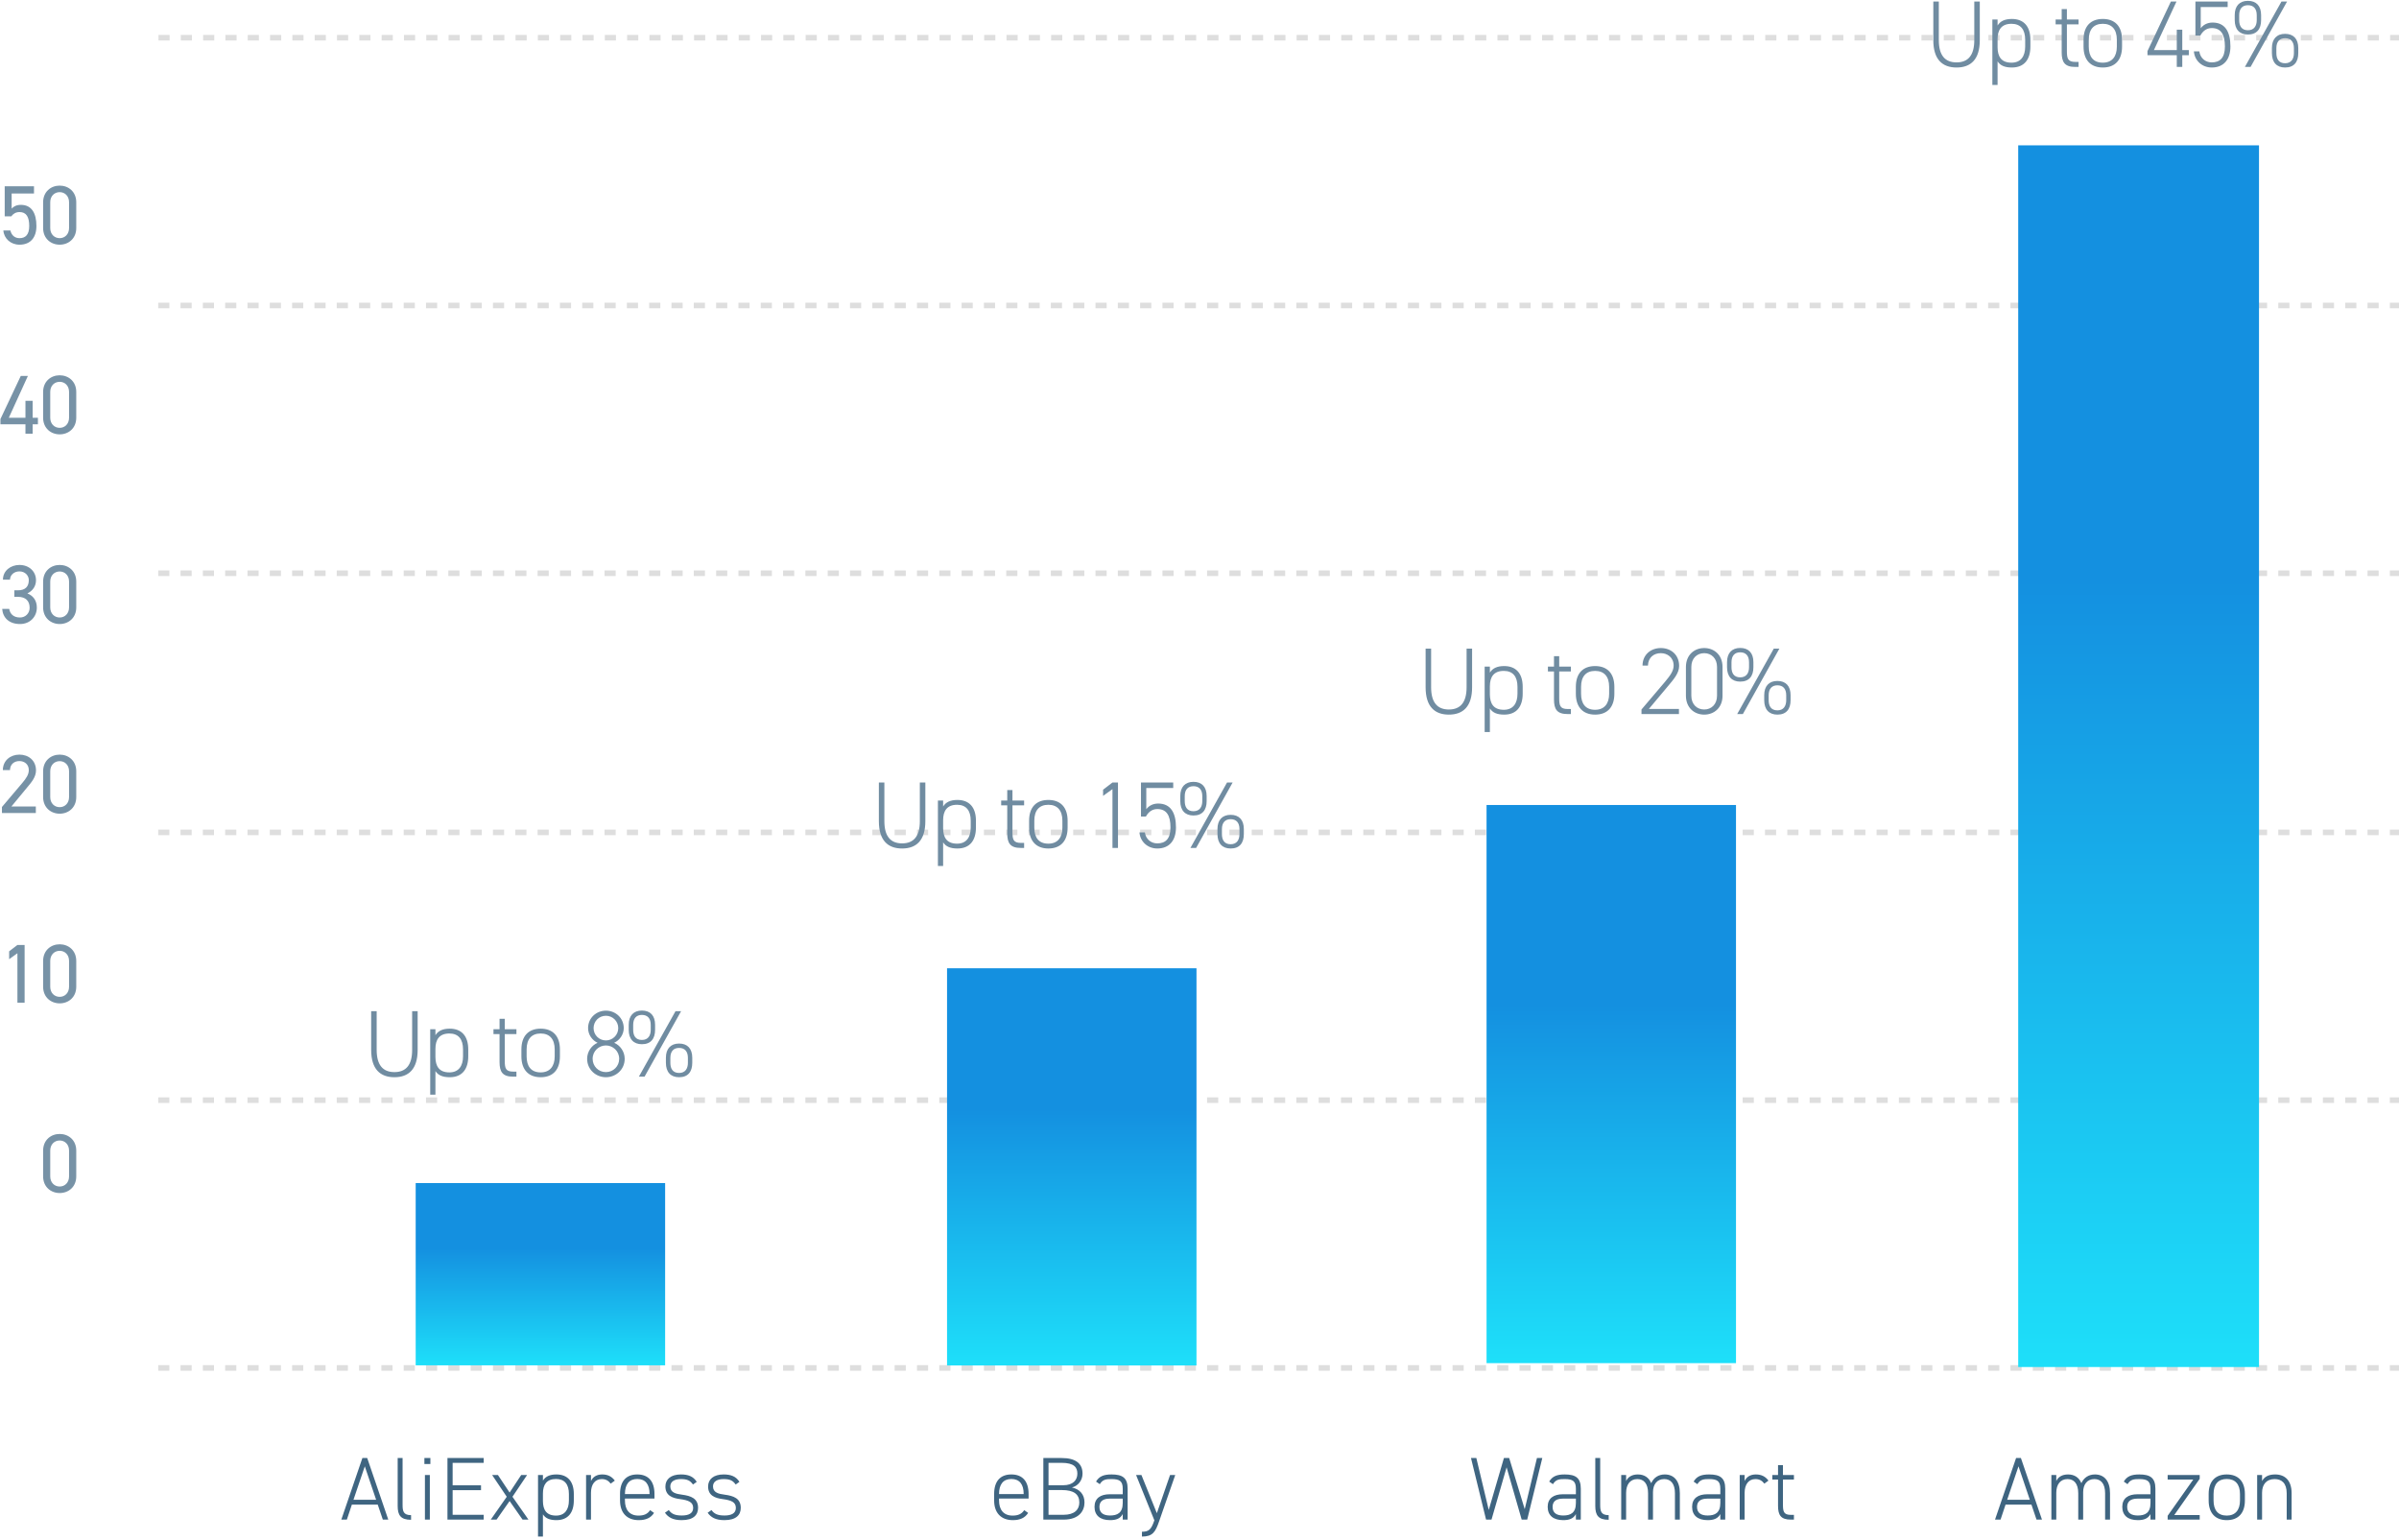 <?xml version="1.0" encoding="UTF-8"?>
<svg width="430px" height="276px" viewBox="0 0 430 276" version="1.1" xmlns="http://www.w3.org/2000/svg" xmlns:xlink="http://www.w3.org/1999/xlink">
    <!-- Generator: Sketch 48.2 (47327) - http://www.bohemiancoding.com/sketch -->
    <title>Group 40</title>
    <desc>Created with Sketch.</desc>
    <defs>
        <linearGradient x1="35.661%" y1="55.58%" x2="113.409%" y2="55.58%" id="linearGradient-1">
            <stop stop-color="#1490E0" offset="0%"></stop>
            <stop stop-color="#20F0FF" offset="100%"></stop>
        </linearGradient>
    </defs>
    <g id="alternate-3" stroke="none" stroke-width="1" fill="none" fill-rule="evenodd" transform="translate(-763, -2555)">
        <g id="Group-40" transform="translate(756, 2551)">
            <g id="Bar-Chart-2" transform="translate(0, 9)">
                <g id="chart-#s-and-lines">
                    <path d="M10.498,33.013 C9.793,33.013 9.313,33.373 9.028,33.778 L7.843,33.778 L7.843,28.393 L13.093,28.393 L13.093,29.683 L9.088,29.683 L9.088,32.398 C9.418,32.023 9.943,31.723 10.738,31.723 C12.658,31.723 13.528,33.193 13.528,35.518 C13.528,37.558 12.478,38.863 10.498,38.863 C8.893,38.863 7.708,37.738 7.603,36.313 L8.863,36.313 C9.058,37.183 9.658,37.693 10.498,37.693 C11.563,37.693 12.238,37.078 12.238,35.518 C12.238,33.898 11.728,33.013 10.498,33.013 Z M20.668,31.258 L20.668,35.878 C20.668,37.783 19.258,38.863 17.698,38.863 C16.138,38.863 14.728,37.783 14.728,35.863 L14.728,31.273 C14.728,29.353 16.138,28.273 17.698,28.273 C19.258,28.273 20.668,29.353 20.668,31.258 Z M19.378,31.258 C19.378,30.148 18.628,29.443 17.698,29.443 C16.753,29.443 16.003,30.148 16.003,31.258 L16.003,35.878 C16.003,36.988 16.753,37.693 17.698,37.693 C18.628,37.693 19.378,36.988 19.378,35.878 L19.378,31.258 Z M10.723,62.393 L11.998,62.393 L8.578,69.893 L11.563,69.893 L11.563,66.848 L12.853,66.848 L12.853,69.893 L13.798,69.893 L13.798,71.063 L12.853,71.063 L12.853,72.743 L11.563,72.743 L11.563,71.063 L7.078,71.063 L7.078,70.118 L10.723,62.393 Z M20.668,65.258 L20.668,69.878 C20.668,71.783 19.258,72.863 17.698,72.863 C16.138,72.863 14.728,71.783 14.728,69.863 L14.728,65.273 C14.728,63.353 16.138,62.273 17.698,62.273 C19.258,62.273 20.668,63.353 20.668,65.258 Z M19.378,65.258 C19.378,64.148 18.628,63.443 17.698,63.443 C16.753,63.443 16.003,64.148 16.003,65.258 L16.003,69.878 C16.003,70.988 16.753,71.693 17.698,71.693 C18.628,71.693 19.378,70.988 19.378,69.878 L19.378,65.258 Z M9.568,101.988 L9.568,100.818 L10.213,100.818 C11.578,100.818 12.163,100.113 12.163,98.988 C12.163,98.178 11.503,97.428 10.483,97.428 C9.508,97.428 8.818,98.073 8.788,98.913 L7.528,98.913 C7.528,97.278 8.938,96.273 10.483,96.273 C12.208,96.273 13.453,97.428 13.453,99.018 C13.453,100.083 12.853,100.923 11.908,101.373 C12.913,101.778 13.603,102.603 13.603,103.923 C13.603,105.513 12.418,106.863 10.588,106.863 C8.608,106.863 7.498,105.708 7.393,104.148 L8.653,104.148 C8.788,104.988 9.358,105.693 10.588,105.693 C11.563,105.693 12.313,104.943 12.313,103.953 C12.313,102.723 11.593,101.988 10.213,101.988 L9.568,101.988 Z M20.668,99.258 L20.668,103.878 C20.668,105.783 19.258,106.863 17.698,106.863 C16.138,106.863 14.728,105.783 14.728,103.863 L14.728,99.273 C14.728,97.353 16.138,96.273 17.698,96.273 C19.258,96.273 20.668,97.353 20.668,99.258 Z M19.378,99.258 C19.378,98.148 18.628,97.443 17.698,97.443 C16.753,97.443 16.003,98.148 16.003,99.258 L16.003,103.878 C16.003,104.988 16.753,105.693 17.698,105.693 C18.628,105.693 19.378,104.988 19.378,103.878 L19.378,99.258 Z M13.423,139.573 L13.423,140.743 L7.348,140.743 L7.348,139.663 L10.993,135.358 C11.698,134.533 12.163,133.828 12.163,133.048 C12.163,131.968 11.338,131.428 10.483,131.428 C9.553,131.428 8.818,131.983 8.788,133.048 L7.513,133.048 C7.513,131.338 8.863,130.273 10.483,130.273 C12.133,130.273 13.453,131.338 13.453,133.108 C13.453,134.338 12.553,135.328 11.893,136.123 L9.043,139.573 L13.423,139.573 Z M20.668,133.258 L20.668,137.878 C20.668,139.783 19.258,140.863 17.698,140.863 C16.138,140.863 14.728,139.783 14.728,137.863 L14.728,133.273 C14.728,131.353 16.138,130.273 17.698,130.273 C19.258,130.273 20.668,131.353 20.668,133.258 Z M19.378,133.258 C19.378,132.148 18.628,131.443 17.698,131.443 C16.753,131.443 16.003,132.148 16.003,133.258 L16.003,137.878 C16.003,138.988 16.753,139.693 17.698,139.693 C18.628,139.693 19.378,138.988 19.378,137.878 L19.378,133.258 Z M11.413,164.393 L11.413,174.743 L10.123,174.743 L10.123,165.878 L8.638,166.943 L8.638,165.533 L10.123,164.393 L11.413,164.393 Z M20.668,167.258 L20.668,171.878 C20.668,173.783 19.258,174.863 17.698,174.863 C16.138,174.863 14.728,173.783 14.728,171.863 L14.728,167.273 C14.728,165.353 16.138,164.273 17.698,164.273 C19.258,164.273 20.668,165.353 20.668,167.258 Z M19.378,167.258 C19.378,166.148 18.628,165.443 17.698,165.443 C16.753,165.443 16.003,166.148 16.003,167.258 L16.003,171.878 C16.003,172.988 16.753,173.693 17.698,173.693 C18.628,173.693 19.378,172.988 19.378,171.878 L19.378,167.258 Z M20.668,201.258 L20.668,205.878 C20.668,207.783 19.258,208.863 17.698,208.863 C16.138,208.863 14.728,207.783 14.728,205.863 L14.728,201.273 C14.728,199.353 16.138,198.273 17.698,198.273 C19.258,198.273 20.668,199.353 20.668,201.258 Z M19.378,201.258 C19.378,200.148 18.628,199.443 17.698,199.443 C16.753,199.443 16.003,200.148 16.003,201.258 L16.003,205.878 C16.003,206.988 16.753,207.693 17.698,207.693 C18.628,207.693 19.378,206.988 19.378,205.878 L19.378,201.258 Z" id="50-40-30-20-10-0" fill="#7792A6"></path>
                    <path d="M35.858,97.761 L437.227,97.761" id="Line-Copy-4" stroke="#DEDEDE" stroke-linecap="square" stroke-dasharray="1,3"></path>
                    <path d="M35.905,1.761 L437.274,1.761" id="Line-Copy-2" stroke="#DEDEDE" stroke-linecap="square" stroke-dasharray="1,3"></path>
                    <path d="M35.858,192.213 L437.227,192.213" id="Line-Copy-5" stroke="#DEDEDE" stroke-linecap="square" stroke-dasharray="1,3"></path>
                    <path d="M35.858,144.213 L437.227,144.213" id="Line-Copy-6" stroke="#DEDEDE" stroke-linecap="square" stroke-dasharray="1,3"></path>
                    <path d="M35.858,49.761 L437.227,49.761" id="Line-Copy-3" stroke="#DEDEDE" stroke-linecap="square" stroke-dasharray="1,3"></path>
                    <path d="M35.858,240.213 L437.227,240.213" id="Line-Copy-7" stroke="#DEDEDE" stroke-linecap="square" stroke-dasharray="1,3"></path>
                </g>
                <path d="M69.171,267.404 L68.179,267.404 L71.955,256.364 L72.819,256.364 L76.595,267.404 L75.619,267.404 L74.707,264.716 L70.067,264.716 L69.171,267.404 Z M72.387,257.852 L70.355,263.852 L74.419,263.852 L72.387,257.852 Z M78.28,264.972 L78.28,256.364 L79.16,256.364 L79.16,264.748 C79.16,265.868 79.288,266.604 80.68,266.604 L80.68,267.436 C78.84,267.436 78.28,266.636 78.28,264.972 Z M83.165,267.404 L83.165,259.404 L84.045,259.404 L84.045,267.404 L83.165,267.404 Z M83.069,257.436 L83.069,256.364 L84.141,256.364 L84.141,257.436 L83.069,257.436 Z M87.202,256.364 L93.698,256.364 L93.698,257.228 L88.13,257.228 L88.13,261.26 L93.218,261.26 L93.218,262.124 L88.13,262.124 L88.13,266.54 L93.698,266.54 L93.698,267.404 L87.202,267.404 L87.202,256.364 Z M101.719,267.404 L100.663,267.404 L98.343,264.076 L96.007,267.404 L94.967,267.404 L97.831,263.308 L95.207,259.404 L96.247,259.404 L98.343,262.556 L100.423,259.404 L101.479,259.404 L98.855,263.308 L101.719,267.404 Z M109.852,262.812 L109.852,263.964 C109.852,266.156 108.812,267.5 106.732,267.5 C105.516,267.5 104.764,267.164 104.316,266.46 L104.316,270.444 L103.436,270.444 L103.436,259.404 L104.316,259.404 L104.316,260.412 C104.764,259.692 105.516,259.308 106.732,259.308 C108.716,259.308 109.852,260.54 109.852,262.812 Z M106.668,266.684 C108.204,266.684 108.972,265.644 108.972,263.964 L108.972,262.812 C108.972,261.068 108.188,260.124 106.668,260.124 C104.972,260.124 104.316,261.148 104.316,262.716 L104.316,264.108 C104.332,265.612 104.908,266.684 106.668,266.684 Z M114.865,260.14 C113.617,260.14 112.929,261.132 112.929,262.588 L112.929,267.404 L112.049,267.404 L112.049,259.404 L112.929,259.404 L112.929,260.492 C113.265,259.756 113.937,259.308 114.945,259.308 C115.985,259.308 116.673,259.708 117.201,260.412 L116.465,260.956 C116.049,260.412 115.569,260.14 114.865,260.14 Z M124.31,263.628 L119.014,263.628 L119.014,263.964 C119.014,265.548 119.75,266.684 121.446,266.684 C122.422,266.684 123.078,266.396 123.526,265.708 L124.23,266.204 C123.67,267.084 122.79,267.5 121.494,267.5 C119.366,267.5 118.134,266.188 118.134,263.964 L118.134,262.812 C118.134,260.54 119.222,259.308 121.222,259.308 C123.222,259.308 124.31,260.54 124.31,262.812 L124.31,263.628 Z M119.014,262.812 L119.014,262.828 L123.43,262.828 L123.43,262.812 C123.43,261.068 122.678,260.124 121.222,260.124 C119.766,260.124 119.014,261.084 119.014,262.812 Z M131.883,260.636 L131.211,261.116 C130.715,260.412 130.203,260.14 129.035,260.14 C127.963,260.14 127.147,260.54 127.147,261.452 C127.147,262.572 128.155,262.796 129.275,262.94 C130.827,263.148 132.123,263.596 132.123,265.292 C132.123,266.54 131.323,267.5 129.195,267.5 C127.611,267.5 126.779,267.004 126.187,266.172 L126.875,265.692 C127.355,266.364 127.963,266.668 129.211,266.668 C130.459,266.668 131.243,266.268 131.243,265.308 C131.243,264.284 130.443,263.932 128.859,263.724 C127.499,263.548 126.267,263.084 126.267,261.468 C126.267,260.172 127.243,259.308 129.051,259.308 C130.315,259.308 131.275,259.644 131.883,260.636 Z M139.536,260.636 L138.864,261.116 C138.368,260.412 137.856,260.14 136.688,260.14 C135.616,260.14 134.8,260.54 134.8,261.452 C134.8,262.572 135.808,262.796 136.928,262.94 C138.48,263.148 139.776,263.596 139.776,265.292 C139.776,266.54 138.976,267.5 136.848,267.5 C135.264,267.5 134.432,267.004 133.84,266.172 L134.528,265.692 C135.008,266.364 135.616,266.668 136.864,266.668 C138.112,266.668 138.896,266.268 138.896,265.308 C138.896,264.284 138.096,263.932 136.512,263.724 C135.152,263.548 133.92,263.084 133.92,261.468 C133.92,260.172 134.896,259.308 136.704,259.308 C137.968,259.308 138.928,259.644 139.536,260.636 Z M191.366,263.628 L186.07,263.628 L186.07,263.964 C186.07,265.548 186.806,266.684 188.502,266.684 C189.478,266.684 190.134,266.396 190.582,265.708 L191.286,266.204 C190.726,267.084 189.846,267.5 188.55,267.5 C186.422,267.5 185.19,266.188 185.19,263.964 L185.19,262.812 C185.19,260.54 186.278,259.308 188.278,259.308 C190.278,259.308 191.366,260.54 191.366,262.812 L191.366,263.628 Z M186.07,262.812 L186.07,262.828 L190.486,262.828 L190.486,262.812 C190.486,261.068 189.734,260.124 188.278,260.124 C186.822,260.124 186.07,261.084 186.07,262.812 Z M194.011,256.364 L197.275,256.364 C199.803,256.364 201.035,257.34 201.035,259.164 C201.035,260.396 200.203,261.388 199.131,261.644 C200.523,261.948 201.387,262.876 201.387,264.332 C201.387,265.836 200.411,267.404 197.659,267.404 L194.011,267.404 L194.011,256.364 Z M194.939,262.108 L194.939,266.54 L197.659,266.54 C199.563,266.54 200.459,265.628 200.459,264.332 C200.459,262.844 199.451,262.108 197.355,262.108 L194.939,262.108 Z M194.939,257.228 L194.939,261.244 L197.563,261.244 C199.355,261.244 200.107,260.3 200.107,259.164 C200.107,258.044 199.531,257.228 197.275,257.228 L194.939,257.228 Z M203.184,265.116 C203.184,263.58 204.256,262.86 205.904,262.86 L208.24,262.86 L208.24,261.868 C208.24,260.508 207.696,260.14 206.224,260.14 C205.264,260.14 204.64,260.204 204.128,261.052 L203.456,260.588 C204.016,259.644 204.816,259.308 206.24,259.308 C208.192,259.308 209.12,259.916 209.12,261.868 L209.12,267.404 L208.24,267.404 L208.24,266.412 C207.792,267.26 206.992,267.5 205.968,267.5 C204.192,267.5 203.184,266.652 203.184,265.116 Z M208.24,264.428 L208.24,263.644 L205.904,263.644 C204.528,263.644 204.064,264.284 204.064,265.132 C204.064,266.252 204.848,266.668 205.968,266.668 C207.264,266.668 208.24,266.22 208.24,264.428 Z M211.685,270.444 L211.685,269.58 C212.933,269.58 213.333,269.164 213.877,267.628 L213.909,267.532 L210.629,259.404 L211.589,259.404 L214.357,266.252 L216.725,259.404 L217.653,259.404 L214.757,267.724 C214.101,269.644 213.589,270.444 211.685,270.444 Z M270.661,256.364 L271.621,256.364 L273.845,265.676 L276.565,256.364 L277.509,256.364 L280.293,265.532 L282.485,256.364 L283.445,256.364 L280.741,267.404 L279.749,267.404 L277.045,258.028 L274.341,267.404 L273.365,267.404 L270.661,256.364 Z M284.409,265.116 C284.409,263.58 285.481,262.86 287.129,262.86 L289.465,262.86 L289.465,261.868 C289.465,260.508 288.921,260.14 287.449,260.14 C286.489,260.14 285.865,260.204 285.353,261.052 L284.681,260.588 C285.241,259.644 286.041,259.308 287.465,259.308 C289.417,259.308 290.345,259.916 290.345,261.868 L290.345,267.404 L289.465,267.404 L289.465,266.412 C289.017,267.26 288.217,267.5 287.193,267.5 C285.417,267.5 284.409,266.652 284.409,265.116 Z M289.465,264.428 L289.465,263.644 L287.129,263.644 C285.753,263.644 285.289,264.284 285.289,265.132 C285.289,266.252 286.073,266.668 287.193,266.668 C288.489,266.668 289.465,266.22 289.465,264.428 Z M292.942,264.972 L292.942,256.364 L293.822,256.364 L293.822,264.748 C293.822,265.868 293.95,266.604 295.342,266.604 L295.342,267.436 C293.502,267.436 292.942,266.636 292.942,264.972 Z M297.587,267.404 L297.587,259.404 L298.467,259.404 L298.467,260.492 C298.803,259.756 299.523,259.308 300.579,259.308 C301.715,259.308 302.547,259.852 302.963,260.876 C303.411,259.868 304.291,259.308 305.395,259.308 C307.075,259.308 308.099,260.492 308.099,262.668 L308.099,267.404 L307.219,267.404 L307.219,262.684 C307.219,260.94 306.451,260.14 305.299,260.14 C304.019,260.14 303.283,261.084 303.283,262.492 L303.283,267.404 L302.403,267.404 L302.403,262.684 C302.403,260.94 301.635,260.14 300.483,260.14 C299.171,260.14 298.467,261.132 298.467,262.604 L298.467,267.404 L297.587,267.404 Z M310.296,265.116 C310.296,263.58 311.368,262.86 313.016,262.86 L315.352,262.86 L315.352,261.868 C315.352,260.508 314.808,260.14 313.336,260.14 C312.376,260.14 311.752,260.204 311.24,261.052 L310.568,260.588 C311.128,259.644 311.928,259.308 313.352,259.308 C315.304,259.308 316.232,259.916 316.232,261.868 L316.232,267.404 L315.352,267.404 L315.352,266.412 C314.904,267.26 314.104,267.5 313.08,267.5 C311.304,267.5 310.296,266.652 310.296,265.116 Z M315.352,264.428 L315.352,263.644 L313.016,263.644 C311.64,263.644 311.176,264.284 311.176,265.132 C311.176,266.252 311.96,266.668 313.08,266.668 C314.376,266.668 315.352,266.22 315.352,264.428 Z M321.645,260.14 C320.397,260.14 319.709,261.132 319.709,262.588 L319.709,267.404 L318.829,267.404 L318.829,259.404 L319.709,259.404 L319.709,260.492 C320.045,259.756 320.717,259.308 321.725,259.308 C322.765,259.308 323.453,259.708 323.981,260.412 L323.245,260.956 C322.829,260.412 322.349,260.14 321.645,260.14 Z M324.674,260.22 L324.674,259.404 L325.698,259.404 L325.698,257.644 L326.578,257.644 L326.578,259.404 L328.546,259.404 L328.546,260.22 L326.578,260.22 L326.578,264.7 C326.578,265.98 326.722,266.556 328.018,266.556 L328.546,266.556 L328.546,267.404 L327.986,267.404 C326.21,267.404 325.698,266.604 325.698,264.94 L325.698,260.22 L324.674,260.22 Z M365.582,267.404 L364.59,267.404 L368.366,256.364 L369.23,256.364 L373.006,267.404 L372.03,267.404 L371.118,264.716 L366.478,264.716 L365.582,267.404 Z M368.798,257.852 L366.766,263.852 L370.83,263.852 L368.798,257.852 Z M374.691,267.404 L374.691,259.404 L375.571,259.404 L375.571,260.492 C375.907,259.756 376.627,259.308 377.683,259.308 C378.819,259.308 379.651,259.852 380.067,260.876 C380.515,259.868 381.395,259.308 382.499,259.308 C384.179,259.308 385.203,260.492 385.203,262.668 L385.203,267.404 L384.323,267.404 L384.323,262.684 C384.323,260.94 383.555,260.14 382.403,260.14 C381.123,260.14 380.387,261.084 380.387,262.492 L380.387,267.404 L379.507,267.404 L379.507,262.684 C379.507,260.94 378.739,260.14 377.587,260.14 C376.275,260.14 375.571,261.132 375.571,262.604 L375.571,267.404 L374.691,267.404 Z M387.4,265.116 C387.4,263.58 388.472,262.86 390.12,262.86 L392.456,262.86 L392.456,261.868 C392.456,260.508 391.912,260.14 390.44,260.14 C389.48,260.14 388.856,260.204 388.344,261.052 L387.672,260.588 C388.232,259.644 389.032,259.308 390.456,259.308 C392.408,259.308 393.336,259.916 393.336,261.868 L393.336,267.404 L392.456,267.404 L392.456,266.412 C392.008,267.26 391.208,267.5 390.184,267.5 C388.408,267.5 387.4,266.652 387.4,265.116 Z M392.456,264.428 L392.456,263.644 L390.12,263.644 C388.744,263.644 388.28,264.284 388.28,265.132 C388.28,266.252 389.064,266.668 390.184,266.668 C391.48,266.668 392.456,266.22 392.456,264.428 Z M395.533,266.716 L400.125,260.22 L395.533,260.22 L395.533,259.404 L401.277,259.404 L401.277,260.092 L396.717,266.588 L401.277,266.588 L401.277,267.404 L395.533,267.404 L395.533,266.716 Z M409.378,263.98 C409.378,266.156 408.274,267.5 406.13,267.5 C404.066,267.5 402.882,266.22 402.882,263.98 L402.882,262.812 C402.882,260.54 404.082,259.308 406.13,259.308 C408.178,259.308 409.378,260.54 409.378,262.812 L409.378,263.98 Z M408.498,263.98 L408.498,262.812 C408.498,261.068 407.65,260.124 406.13,260.124 C404.594,260.124 403.762,261.068 403.762,262.812 L403.762,263.98 C403.762,265.66 404.514,266.684 406.13,266.684 C407.682,266.684 408.498,265.66 408.498,263.98 Z M411.575,267.404 L411.575,259.404 L412.455,259.404 L412.455,260.492 C412.871,259.724 413.607,259.308 414.807,259.308 C416.583,259.308 417.751,260.412 417.751,262.668 L417.751,267.404 L416.871,267.404 L416.871,262.684 C416.871,260.86 415.959,260.14 414.711,260.14 C413.207,260.14 412.455,261.132 412.455,262.604 L412.455,267.404 L411.575,267.404 Z" id="AliExpress-eBay-Walm" fill="#3F6581"></path>
                <g id="bars" transform="translate(81.286, 20.351)" fill="url(#linearGradient-1)">
                    <rect id="Rectangle-6" transform="translate(22.578, 203.061) rotate(-270) translate(-22.578, -203.061) " x="6.244" y="180.706" width="32.67" height="44.71"></rect>
                    <rect id="Rectangle-6" transform="translate(117.819, 183.821) rotate(-270) translate(-117.819, -183.821) " x="82.219" y="161.466" width="71.2" height="44.71"></rect>
                    <rect id="Rectangle-6" transform="translate(214.521, 168.979) rotate(-270) translate(-214.521, -168.979) " x="164.494" y="146.624" width="100.053" height="44.71"></rect>
                    <rect id="Rectangle-6" transform="translate(309.041, 110.201) rotate(-270) translate(-309.041, -110.201) " x="199.542" y="88.621" width="218.998" height="43.16"></rect>
                </g>
            </g>
            <path d="M357.695,16.102 C355.145,16.102 353.53,14.657 353.53,11.206 L353.53,4.27 L354.516,4.27 L354.516,11.206 C354.516,13.926 355.638,15.184 357.695,15.184 C359.752,15.184 360.874,13.926 360.874,11.206 L360.874,4.27 L361.86,4.27 L361.86,11.206 C361.86,14.657 360.245,16.102 357.695,16.102 Z M370.93,11.121 L370.93,12.345 C370.93,14.674 369.825,16.102 367.615,16.102 C366.322,16.102 365.524,15.745 365.048,14.997 L365.048,19.23 L364.113,19.23 L364.113,7.5 L365.048,7.5 L365.048,8.571 C365.524,7.806 366.322,7.398 367.615,7.398 C369.723,7.398 370.93,8.707 370.93,11.121 Z M367.546,15.235 C369.178,15.235 369.995,14.13 369.995,12.345 L369.995,11.121 C369.995,9.268 369.161,8.265 367.546,8.265 C365.745,8.265 365.048,9.353 365.048,11.019 L365.048,12.498 C365.065,14.096 365.676,15.235 367.546,15.235 Z M375.452,8.367 L375.452,7.5 L376.539,7.5 L376.539,5.63 L377.474,5.63 L377.474,7.5 L379.565,7.5 L379.565,8.367 L377.474,8.367 L377.474,13.127 C377.474,14.487 377.627,15.099 379.005,15.099 L379.565,15.099 L379.565,16 L378.971,16 C377.084,16 376.539,15.15 376.539,13.382 L376.539,8.367 L375.452,8.367 Z M387.36,12.362 C387.36,14.674 386.187,16.102 383.909,16.102 C381.716,16.102 380.458,14.742 380.458,12.362 L380.458,11.121 C380.458,8.707 381.733,7.398 383.909,7.398 C386.085,7.398 387.36,8.707 387.36,11.121 L387.36,12.362 Z M386.425,12.362 L386.425,11.121 C386.425,9.268 385.524,8.265 383.909,8.265 C382.277,8.265 381.393,9.268 381.393,11.121 L381.393,12.362 C381.393,14.147 382.192,15.235 383.909,15.235 C385.558,15.235 386.425,14.147 386.425,12.362 Z M396.115,4.27 L397.118,4.27 L393.072,12.974 L397.169,12.974 L397.169,9.319 L398.155,9.319 L398.155,12.974 L399.328,12.974 L399.328,13.892 L398.155,13.892 L398.155,16 L397.169,16 L397.169,13.892 L391.916,13.892 L391.916,13.161 L396.115,4.27 Z M403.433,9.03 C402.43,9.03 401.784,9.659 401.394,10.373 L400.51,10.373 L400.51,4.27 L406.289,4.27 L406.289,5.256 L401.462,5.256 L401.462,9.064 C401.887,8.486 402.601,8.044 403.587,8.044 C405.83,8.044 406.783,9.693 406.783,12.328 C406.783,14.64 405.61,16.102 403.433,16.102 C401.666,16.102 400.356,14.827 400.238,13.212 L401.207,13.212 C401.377,14.419 402.295,15.184 403.433,15.184 C404.878,15.184 405.796,14.402 405.796,12.328 C405.796,10.186 405.099,9.03 403.433,9.03 Z M415.937,4.27 L416.94,4.27 L410.395,16 L409.375,16 L415.937,4.27 Z M409.919,9.421 C411.041,9.421 411.5,8.622 411.5,7.602 L411.5,6.718 C411.5,5.545 410.922,4.933 409.919,4.933 C408.933,4.933 408.355,5.545 408.355,6.718 L408.355,7.602 C408.355,8.622 408.763,9.421 409.919,9.421 Z M409.919,10.186 C408.406,10.186 407.556,9.251 407.556,7.602 L407.556,6.701 C407.556,5.052 408.44,4.151 409.919,4.151 C411.415,4.151 412.282,5.052 412.282,6.701 L412.282,7.602 C412.282,9.2 411.517,10.186 409.919,10.186 Z M416.583,15.337 C417.705,15.337 418.164,14.538 418.164,13.518 L418.164,12.634 C418.164,11.461 417.586,10.849 416.583,10.849 C415.597,10.849 415.019,11.461 415.019,12.634 L415.019,13.518 C415.019,14.538 415.427,15.337 416.583,15.337 Z M416.583,16.102 C415.07,16.102 414.22,15.167 414.22,13.518 L414.22,12.617 C414.22,10.968 415.104,10.067 416.583,10.067 C418.079,10.067 418.946,10.968 418.946,12.617 L418.946,13.518 C418.946,15.116 418.181,16.102 416.583,16.102 Z" id="Up-to-45%" fill="#708CA1"></path>
            <path d="M266.695,132.102 C264.145,132.102 262.53,130.657 262.53,127.206 L262.53,120.27 L263.516,120.27 L263.516,127.206 C263.516,129.926 264.638,131.184 266.695,131.184 C268.752,131.184 269.874,129.926 269.874,127.206 L269.874,120.27 L270.86,120.27 L270.86,127.206 C270.86,130.657 269.245,132.102 266.695,132.102 Z M279.93,127.121 L279.93,128.345 C279.93,130.674 278.825,132.102 276.615,132.102 C275.322,132.102 274.524,131.745 274.048,130.997 L274.048,135.23 L273.113,135.23 L273.113,123.5 L274.048,123.5 L274.048,124.571 C274.524,123.806 275.322,123.398 276.615,123.398 C278.723,123.398 279.93,124.707 279.93,127.121 Z M276.546,131.235 C278.178,131.235 278.995,130.13 278.995,128.345 L278.995,127.121 C278.995,125.268 278.161,124.265 276.546,124.265 C274.745,124.265 274.048,125.353 274.048,127.019 L274.048,128.498 C274.065,130.096 274.676,131.235 276.546,131.235 Z M284.452,124.367 L284.452,123.5 L285.539,123.5 L285.539,121.63 L286.474,121.63 L286.474,123.5 L288.565,123.5 L288.565,124.367 L286.474,124.367 L286.474,129.127 C286.474,130.487 286.627,131.099 288.005,131.099 L288.565,131.099 L288.565,132 L287.971,132 C286.084,132 285.539,131.15 285.539,129.382 L285.539,124.367 L284.452,124.367 Z M296.36,128.362 C296.36,130.674 295.187,132.102 292.909,132.102 C290.716,132.102 289.458,130.742 289.458,128.362 L289.458,127.121 C289.458,124.707 290.733,123.398 292.909,123.398 C295.085,123.398 296.36,124.707 296.36,127.121 L296.36,128.362 Z M295.425,128.362 L295.425,127.121 C295.425,125.268 294.524,124.265 292.909,124.265 C291.277,124.265 290.393,125.268 290.393,127.121 L290.393,128.362 C290.393,130.147 291.192,131.235 292.909,131.235 C294.558,131.235 295.425,130.147 295.425,128.362 Z M307.937,131.082 L307.937,132 L301.222,132 L301.222,131.184 L305.438,126.22 C306.458,125.013 306.985,124.197 306.985,123.313 C306.985,121.834 305.846,121.086 304.69,121.086 C303.432,121.086 302.429,121.851 302.378,123.313 L301.409,123.313 C301.409,121.375 302.888,120.168 304.69,120.168 C306.509,120.168 307.971,121.375 307.971,123.381 C307.971,124.724 306.883,125.897 305.982,126.985 L302.548,131.082 L307.937,131.082 Z M315.748,123.551 L315.748,128.719 C315.748,130.878 314.236,132.102 312.467,132.102 C310.7,132.102 309.187,130.878 309.187,128.702 L309.187,123.568 C309.187,121.392 310.7,120.168 312.467,120.168 C314.236,120.168 315.748,121.392 315.748,123.551 Z M314.762,123.551 C314.762,122.021 313.76,121.086 312.467,121.086 C311.159,121.086 310.156,122.021 310.156,123.551 L310.156,128.719 C310.156,130.249 311.159,131.184 312.467,131.184 C313.76,131.184 314.762,130.249 314.762,128.719 L314.762,123.551 Z M324.937,120.27 L325.94,120.27 L319.395,132 L318.375,132 L324.937,120.27 Z M318.919,125.421 C320.041,125.421 320.5,124.622 320.5,123.602 L320.5,122.718 C320.5,121.545 319.922,120.933 318.919,120.933 C317.933,120.933 317.355,121.545 317.355,122.718 L317.355,123.602 C317.355,124.622 317.763,125.421 318.919,125.421 Z M318.919,126.186 C317.406,126.186 316.556,125.251 316.556,123.602 L316.556,122.701 C316.556,121.052 317.44,120.151 318.919,120.151 C320.415,120.151 321.282,121.052 321.282,122.701 L321.282,123.602 C321.282,125.2 320.517,126.186 318.919,126.186 Z M325.583,131.337 C326.705,131.337 327.164,130.538 327.164,129.518 L327.164,128.634 C327.164,127.461 326.586,126.849 325.583,126.849 C324.597,126.849 324.019,127.461 324.019,128.634 L324.019,129.518 C324.019,130.538 324.427,131.337 325.583,131.337 Z M325.583,132.102 C324.07,132.102 323.22,131.167 323.22,129.518 L323.22,128.617 C323.22,126.968 324.104,126.067 325.583,126.067 C327.079,126.067 327.946,126.968 327.946,128.617 L327.946,129.518 C327.946,131.116 327.181,132.102 325.583,132.102 Z" id="Up-to-20%" fill="#708CA1"></path>
            <path d="M168.695,156.102 C166.145,156.102 164.53,154.657 164.53,151.206 L164.53,144.27 L165.516,144.27 L165.516,151.206 C165.516,153.926 166.638,155.184 168.695,155.184 C170.752,155.184 171.874,153.926 171.874,151.206 L171.874,144.27 L172.86,144.27 L172.86,151.206 C172.86,154.657 171.245,156.102 168.695,156.102 Z M181.929,151.121 L181.929,152.345 C181.929,154.674 180.825,156.102 178.614,156.102 C177.322,156.102 176.524,155.745 176.048,154.997 L176.048,159.23 L175.113,159.23 L175.113,147.5 L176.048,147.5 L176.048,148.571 C176.524,147.806 177.322,147.398 178.614,147.398 C180.722,147.398 181.929,148.707 181.929,151.121 Z M178.547,155.235 C180.179,155.235 180.994,154.13 180.994,152.345 L180.994,151.121 C180.994,149.268 180.161,148.265 178.547,148.265 C176.744,148.265 176.048,149.353 176.048,151.019 L176.048,152.498 C176.065,154.096 176.677,155.235 178.547,155.235 Z M186.452,148.367 L186.452,147.5 L187.54,147.5 L187.54,145.63 L188.475,145.63 L188.475,147.5 L190.565,147.5 L190.565,148.367 L188.475,148.367 L188.475,153.127 C188.475,154.487 188.627,155.099 190.005,155.099 L190.565,155.099 L190.565,156 L189.97,156 C188.083,156 187.54,155.15 187.54,153.382 L187.54,148.367 L186.452,148.367 Z M198.36,152.362 C198.36,154.674 197.187,156.102 194.909,156.102 C192.716,156.102 191.458,154.742 191.458,152.362 L191.458,151.121 C191.458,148.707 192.733,147.398 194.909,147.398 C197.085,147.398 198.36,148.707 198.36,151.121 L198.36,152.362 Z M197.425,152.362 L197.425,151.121 C197.425,149.268 196.524,148.265 194.909,148.265 C193.277,148.265 192.393,149.268 192.393,151.121 L192.393,152.362 C192.393,154.147 193.192,155.235 194.909,155.235 C196.558,155.235 197.425,154.147 197.425,152.362 Z M207.387,144.27 L207.387,156 L206.401,156 L206.401,145.46 L204.718,146.667 L204.718,145.562 L206.401,144.27 L207.387,144.27 Z M214.434,149.03 C213.43,149.03 212.785,149.659 212.393,150.373 L211.51,150.373 L211.51,144.27 L217.29,144.27 L217.29,145.256 L212.462,145.256 L212.462,149.064 C212.887,148.486 213.601,148.044 214.587,148.044 C216.831,148.044 217.782,149.693 217.782,152.328 C217.782,154.64 216.609,156.102 214.434,156.102 C212.666,156.102 211.357,154.827 211.238,153.212 L212.207,153.212 C212.376,154.419 213.294,155.184 214.434,155.184 C215.879,155.184 216.797,154.402 216.797,152.328 C216.797,150.186 216.1,149.03 214.434,149.03 Z M226.937,144.27 L227.94,144.27 L221.395,156 L220.375,156 L226.937,144.27 Z M220.919,149.421 C222.041,149.421 222.5,148.622 222.5,147.602 L222.5,146.718 C222.5,145.545 221.922,144.933 220.919,144.933 C219.933,144.933 219.355,145.545 219.355,146.718 L219.355,147.602 C219.355,148.622 219.763,149.421 220.919,149.421 Z M220.919,150.186 C219.406,150.186 218.556,149.251 218.556,147.602 L218.556,146.701 C218.556,145.052 219.44,144.151 220.919,144.151 C222.415,144.151 223.282,145.052 223.282,146.701 L223.282,147.602 C223.282,149.2 222.517,150.186 220.919,150.186 Z M227.583,155.337 C228.705,155.337 229.164,154.538 229.164,153.518 L229.164,152.634 C229.164,151.461 228.586,150.849 227.583,150.849 C226.597,150.849 226.019,151.461 226.019,152.634 L226.019,153.518 C226.019,154.538 226.427,155.337 227.583,155.337 Z M227.583,156.102 C226.07,156.102 225.22,155.167 225.22,153.518 L225.22,152.617 C225.22,150.968 226.104,150.067 227.583,150.067 C229.079,150.067 229.946,150.968 229.946,152.617 L229.946,153.518 C229.946,155.116 229.181,156.102 227.583,156.102 Z" id="Up-to-15%" fill="#708CA1"></path>
            <path d="M77.695,197.102 C75.145,197.102 73.53,195.657 73.53,192.206 L73.53,185.27 L74.516,185.27 L74.516,192.206 C74.516,194.926 75.638,196.184 77.695,196.184 C79.752,196.184 80.874,194.926 80.874,192.206 L80.874,185.27 L81.86,185.27 L81.86,192.206 C81.86,195.657 80.245,197.102 77.695,197.102 Z M90.93,192.121 L90.93,193.345 C90.93,195.674 89.825,197.102 87.615,197.102 C86.323,197.102 85.523,196.745 85.047,195.997 L85.047,200.23 L84.112,200.23 L84.112,188.5 L85.047,188.5 L85.047,189.571 C85.523,188.806 86.323,188.398 87.615,188.398 C89.722,188.398 90.93,189.707 90.93,192.121 Z M87.546,196.235 C89.178,196.235 89.995,195.13 89.995,193.345 L89.995,192.121 C89.995,190.268 89.162,189.265 87.546,189.265 C85.745,189.265 85.047,190.353 85.047,192.019 L85.047,193.498 C85.064,195.096 85.677,196.235 87.546,196.235 Z M95.451,189.367 L95.451,188.5 L96.54,188.5 L96.54,186.63 L97.475,186.63 L97.475,188.5 L99.566,188.5 L99.566,189.367 L97.475,189.367 L97.475,194.127 C97.475,195.487 97.627,196.099 99.004,196.099 L99.566,196.099 L99.566,197 L98.971,197 C97.084,197 96.54,196.15 96.54,194.382 L96.54,189.367 L95.451,189.367 Z M107.36,193.362 C107.36,195.674 106.187,197.102 103.909,197.102 C101.716,197.102 100.458,195.742 100.458,193.362 L100.458,192.121 C100.458,189.707 101.733,188.398 103.909,188.398 C106.085,188.398 107.36,189.707 107.36,192.121 L107.36,193.362 Z M106.425,193.362 L106.425,192.121 C106.425,190.268 105.524,189.265 103.909,189.265 C102.277,189.265 101.393,190.268 101.393,192.121 L101.393,193.362 C101.393,195.147 102.192,196.235 103.909,196.235 C105.558,196.235 106.425,195.147 106.425,193.362 Z M113.225,193.804 C113.225,195.13 114.262,196.184 115.605,196.184 C116.931,196.184 117.985,195.13 117.985,193.804 C117.985,192.41 116.846,191.407 115.605,191.407 C114.347,191.407 113.225,192.41 113.225,193.804 Z M113.395,188.296 C113.395,189.52 114.364,190.506 115.605,190.506 C116.829,190.506 117.815,189.52 117.815,188.296 C117.815,187.072 116.829,186.086 115.605,186.086 C114.364,186.086 113.395,187.072 113.395,188.296 Z M112.239,193.804 C112.239,192.478 113.072,191.373 114.109,190.931 C113.123,190.472 112.409,189.452 112.409,188.296 C112.409,186.477 113.888,185.168 115.605,185.168 C117.322,185.168 118.801,186.477 118.801,188.296 C118.801,189.452 118.07,190.472 117.084,190.931 C118.138,191.373 118.971,192.478 118.971,193.804 C118.971,195.725 117.407,197.102 115.605,197.102 C113.803,197.102 112.239,195.725 112.239,193.804 Z M128.075,185.27 L129.077,185.27 L122.532,197 L121.513,197 L128.075,185.27 Z M122.056,190.421 C123.178,190.421 123.638,189.622 123.638,188.602 L123.638,187.718 C123.638,186.545 123.059,185.933 122.056,185.933 C121.07,185.933 120.493,186.545 120.493,187.718 L120.493,188.602 C120.493,189.622 120.9,190.421 122.056,190.421 Z M122.056,191.186 C120.543,191.186 119.694,190.251 119.694,188.602 L119.694,187.701 C119.694,186.052 120.578,185.151 122.056,185.151 C123.552,185.151 124.419,186.052 124.419,187.701 L124.419,188.602 C124.419,190.2 123.654,191.186 122.056,191.186 Z M128.72,196.337 C129.843,196.337 130.302,195.538 130.302,194.518 L130.302,193.634 C130.302,192.461 129.724,191.849 128.72,191.849 C127.734,191.849 127.156,192.461 127.156,193.634 L127.156,194.518 C127.156,195.538 127.564,196.337 128.72,196.337 Z M128.72,197.102 C127.207,197.102 126.358,196.167 126.358,194.518 L126.358,193.617 C126.358,191.968 127.242,191.067 128.72,191.067 C130.216,191.067 131.083,191.968 131.083,193.617 L131.083,194.518 C131.083,196.116 130.319,197.102 128.72,197.102 Z" id="Up-to-8%" fill="#708CA1"></path>
        </g>
    </g>
</svg>